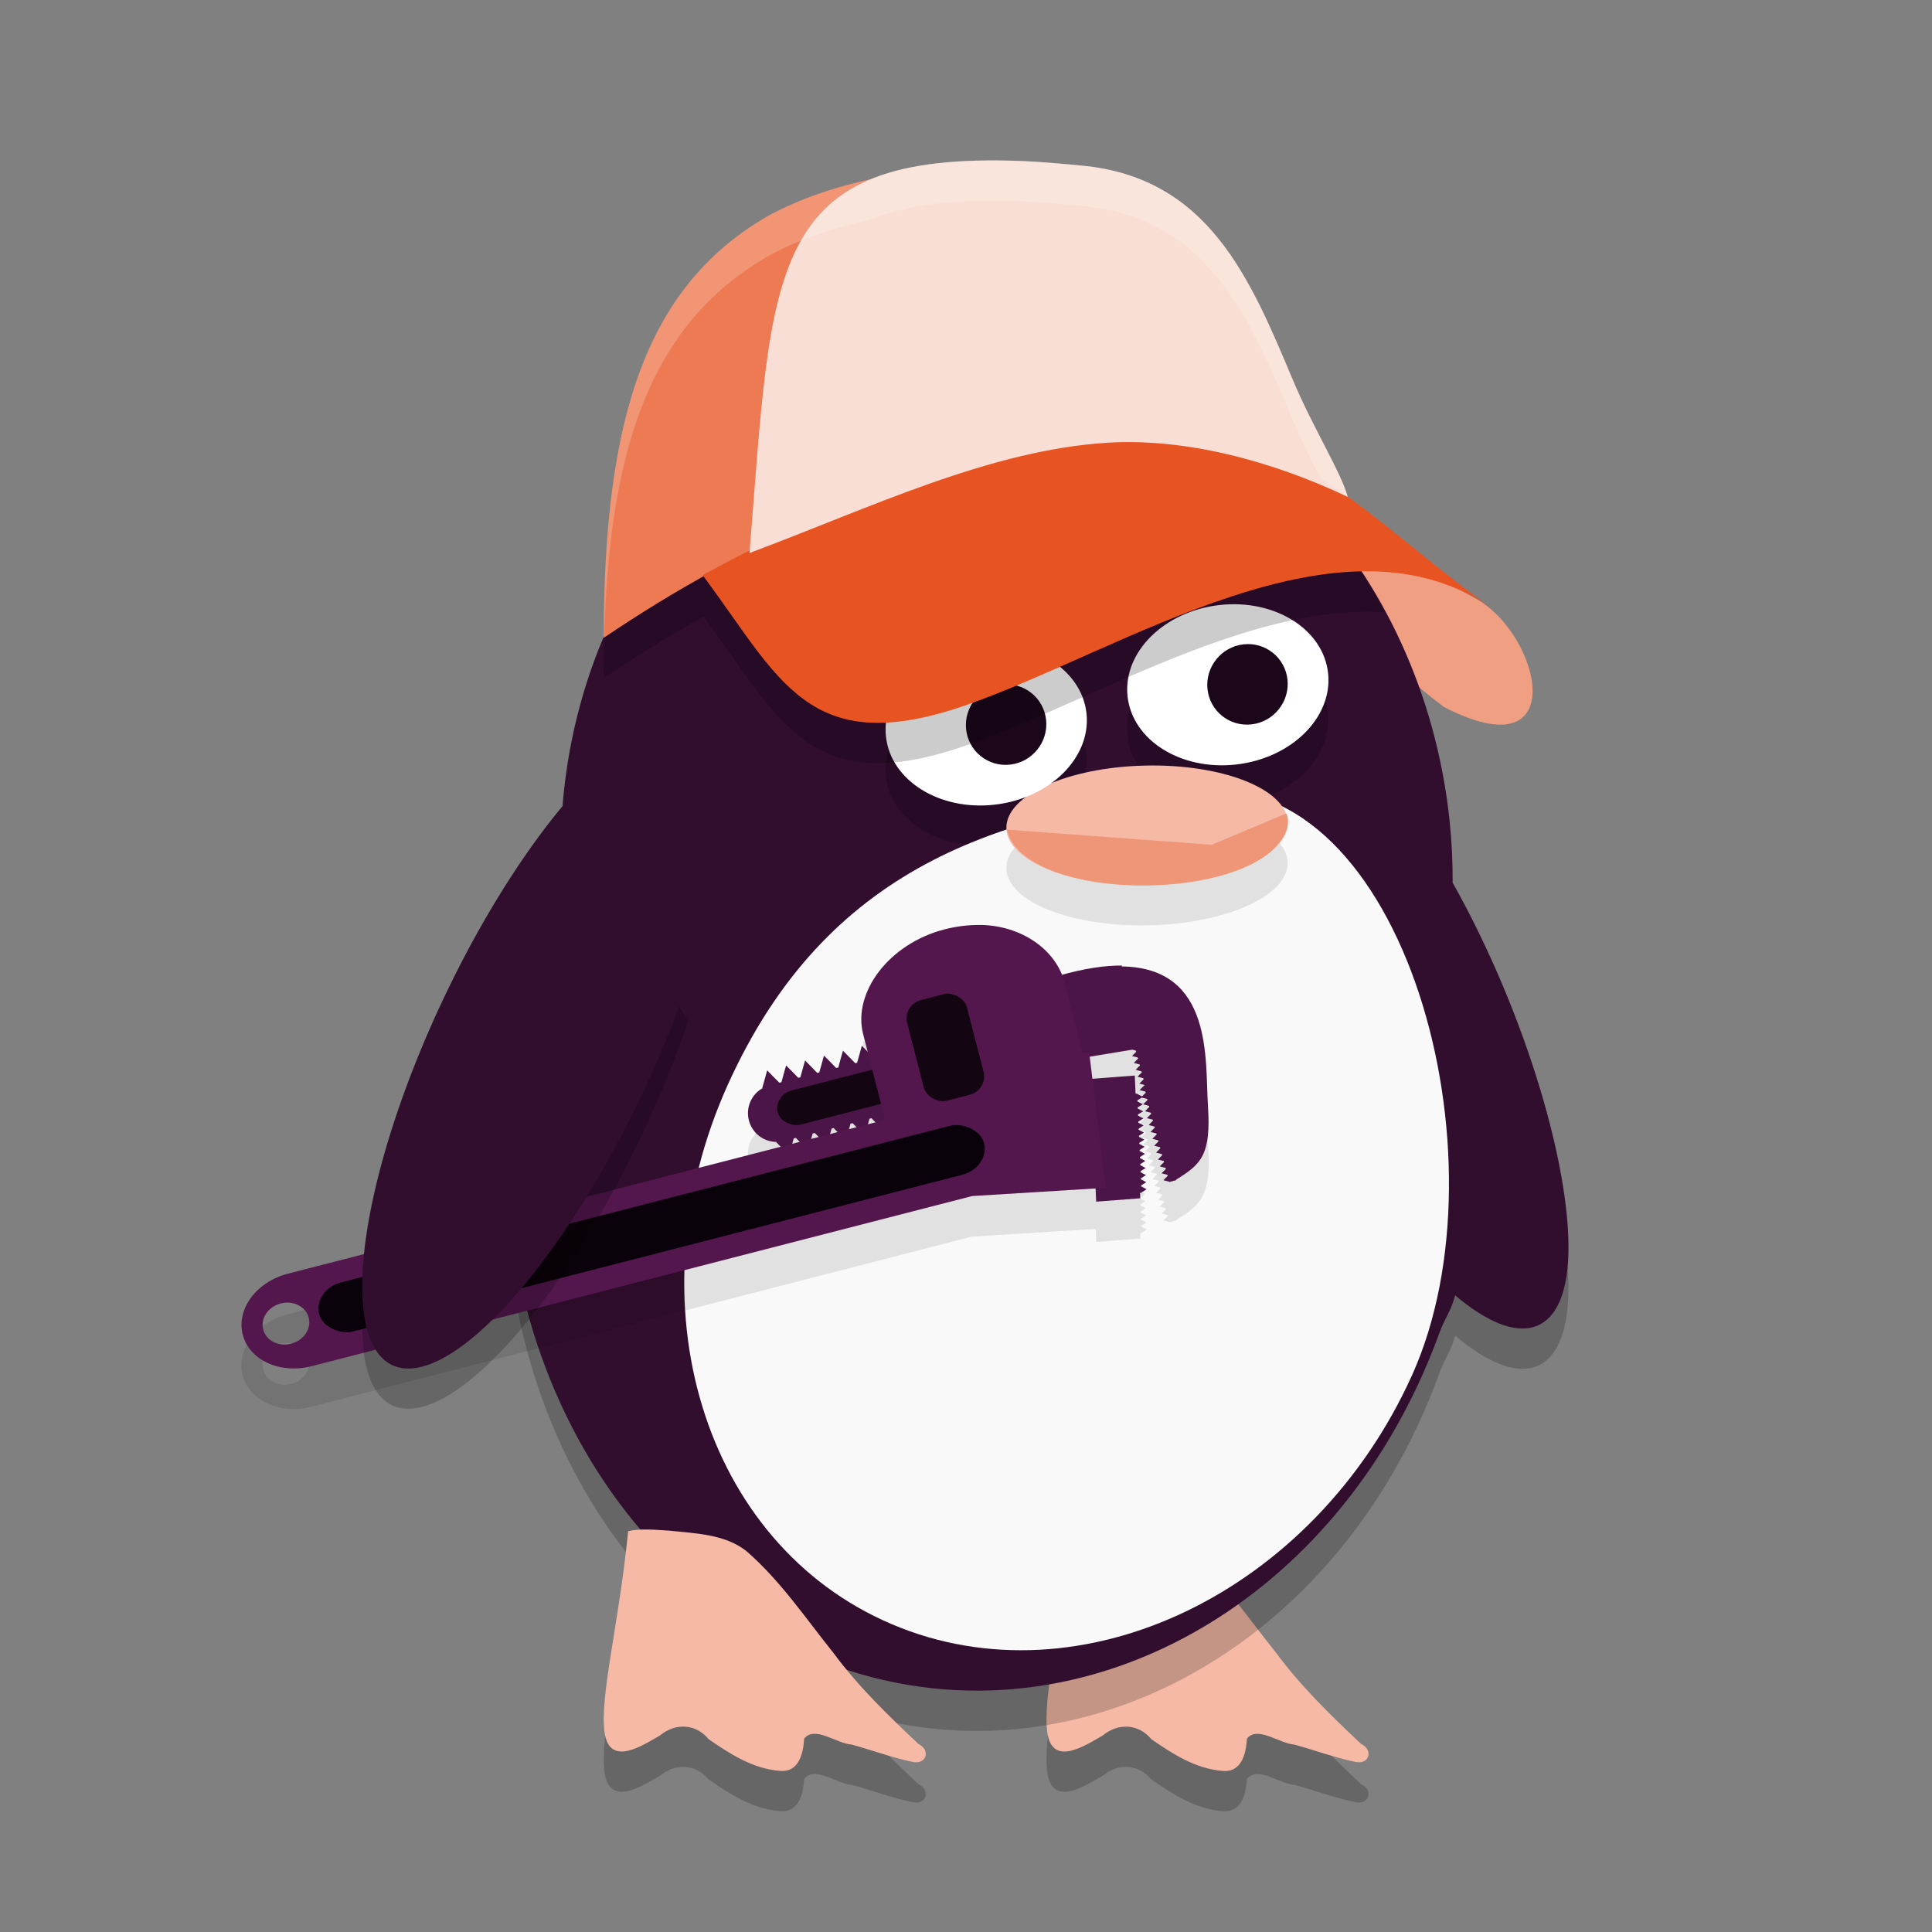 <svg xmlns="http://www.w3.org/2000/svg" width="48" height="48" version="1.1">
 <rect width="100%" height="100%" fill="#808080" stroke="none"/>
 <path style="opacity:0.2" d="m 26.607,39.04 c -0.238,2.358 -0.704,4.079 -0.589,4.984 0.115,0.904 0.957,0.333 1.379,0.094 0.383,-0.318 0.891,-0.294 1.208,0.092 0.525,0.363 1.103,0.738 1.772,0.788 0.485,0.042 0.581,-0.456 0.602,-0.801 0.262,-0.331 0.814,0.125 1.18,0.147 0.497,0.136 0.983,0.317 1.487,0.424 0.368,0.101 0.49,-0.286 0.171,-0.44 -0.753,-0.708 -1.498,-1.432 -2.107,-2.257 -0.694,-0.864 -1.315,-1.794 -2.166,-2.534 -0.537,-0.423 -1.272,-0.44 -1.937,-0.509 -0.331,-0.019 -0.672,-0.057 -0.999,0.012 z"/>
 <path style="fill:#f19f83" d="m 35.874,17.564 c -1.565,-1.16 -2.207,-2.226 -3.931,-3.234 2.6,-0.498 3.085,-0.365 4.717,0.538 1.642,0.909 2.398,4.339 -0.786,2.697 z"/>
 <path style="fill:#f5b9a5" d="m 26.607,38.04 c -0.238,2.358 -0.704,4.079 -0.589,4.984 0.115,0.904 0.957,0.333 1.379,0.094 0.383,-0.318 0.891,-0.294 1.208,0.092 0.525,0.363 1.103,0.738 1.772,0.788 0.485,0.042 0.581,-0.456 0.602,-0.801 0.262,-0.331 0.814,0.125 1.18,0.147 0.497,0.136 0.983,0.317 1.487,0.424 0.368,0.101 0.49,-0.286 0.171,-0.44 -0.753,-0.708 -1.498,-1.432 -2.107,-2.257 -0.694,-0.864 -1.315,-1.794 -2.166,-2.534 -0.537,-0.423 -1.272,-0.44 -1.937,-0.509 -0.331,-0.019 -0.672,-0.057 -0.999,0.012 z"/>
 <path style="opacity:0.2" d="m 25.222,9.953 c -0.529,-0.029 -1.057,-0.014 -1.582,0.043 -5.83,0.647 -10.077,6.362 -9.686,13.033 -0.153,0.319 -0.295,0.645 -0.426,0.977 -2.612,7.168 0.247,15.246 6.385,18.043 6.139,2.796 13.233,-0.75 15.844,-7.92 0.149,-0.408 0.281,-0.524 0.396,-0.945 1.588,1.342 2.674,1.026 2.803,-0.815 0.148,-2.134 -1.015,-6.142 -2.865,-9.438 0.002,-0.527 -0.024,-1.054 -0.08,-1.578 C 35.335,15.112 30.738,10.254 25.222,9.953 Z"/>
 <path style="fill:#310d2e" d="m 25.222,8.952 c -0.529,-0.029 -1.057,-0.014 -1.582,0.043 -5.83,0.647 -10.077,6.362 -9.686,13.033 -0.153,0.319 -0.295,0.645 -0.426,0.977 -2.612,7.168 0.247,15.246 6.385,18.043 6.139,2.796 13.233,-0.75 15.844,-7.92 0.149,-0.408 0.281,-0.524 0.396,-0.945 1.588,1.342 2.674,1.026 2.803,-0.815 0.148,-2.134 -1.015,-6.142 -2.865,-9.438 0.002,-0.527 -0.024,-1.054 -0.08,-1.578 C 35.335,14.111 30.738,9.254 25.222,8.952 Z"/>
 <path style="opacity:0.2" d="m 30.65,16 a 1.991,2.508 82.676 0 0 -0.355,0.02 1.991,2.508 82.676 0 0 -2.287,2.262 1.991,2.508 82.676 0 0 2.697,1.699 1.991,2.508 82.676 0 0 2.287,-2.262 1.991,2.508 82.676 0 0 -2.342,-1.719 z m -6,1 a 1.991,2.508 82.676 0 0 -0.355,0.02 1.991,2.508 82.676 0 0 -2.287,2.262 1.991,2.508 82.676 0 0 2.697,1.699 1.991,2.508 82.676 0 0 2.287,-2.262 1.991,2.508 82.676 0 0 -2.342,-1.719 z"/>
 <path style="fill:#f9f9f9" d="m 35.083,34.164 c -2.44,5.408 -8.229,8.182 -12.921,6.191 -4.692,-1.99 -6.521,-7.995 -4.081,-13.403 2.441,-5.408 6.728,-6.762 11.705,-7.292 5.081,-0.54 7.736,9.096 5.297,14.504 z"/>
 <path style="opacity:0.1" d="m 24.357,23.981 c -0.287,-0.004 -0.588,0.031 -0.891,0.109 -1.386,0.357 -2.287,1.575 -2.021,2.605 l 0.111,0.432 -0.145,-0.146 -0.059,0.215 -0.059,0.207 c -0.016,0.003 -0.031,0.006 -0.047,0.01 l -0.148,-0.152 -0.156,-0.158 -0.061,0.215 -0.055,0.203 -0.053,0.012 -0.145,-0.15 -0.158,-0.158 -0.059,0.215 -0.057,0.203 -0.051,0.012 -0.146,-0.15 -0.156,-0.16 -0.061,0.217 -0.057,0.203 -0.051,0.012 -0.146,-0.15 -0.156,-0.158 -0.061,0.215 -0.055,0.201 -0.051,0.014 -0.148,-0.148 -0.156,-0.16 -0.059,0.215 -0.059,0.207 h -0.004 l 0.002,0.008 0.004,0.014 c -0.274,0.154 -0.421,0.478 -0.338,0.799 0.083,0.321 0.366,0.532 0.68,0.535 l 0.004,0.012 0.002,0.008 0.004,-0.002 0.105,0.107 -12.248,3.156 c -0.786,0.202 -1.289,0.879 -1.125,1.516 0.164,0.637 0.931,0.984 1.717,0.781 l 16.404,-4.225 3.076,-0.189 0.014,0.322 1.096,-0.084 -0.006,-0.135 h 0.023 0.012 v -0.008 l 0.059,-0.037 0.068,-0.045 -0.072,-0.037 -0.061,-0.031 -0.002,-0.027 0.059,-0.035 0.068,-0.045 -0.072,-0.039 -0.061,-0.031 -0.002,-0.025 0.059,-0.037 0.068,-0.045 -0.072,-0.037 -0.061,-0.031 -0.002,-0.027 0.059,-0.037 0.068,-0.043 -0.072,-0.039 -0.061,-0.031 -0.002,-0.025 0.059,-0.037 0.068,-0.045 -0.072,-0.037 -0.061,-0.031 -0.002,-0.027 0.059,-0.037 0.068,-0.045 -0.072,-0.037 -0.061,-0.031 -0.002,-0.025 0.059,-0.037 0.068,-0.045 -0.072,-0.037 -0.061,-0.031 -0.002,-0.027 0.059,-0.037 0.068,-0.045 -0.072,-0.037 -0.061,-0.031 -0.002,-0.027 0.059,-0.035 0.068,-0.045 -0.072,-0.037 -0.061,-0.033 -0.002,-0.025 0.059,-0.037 0.068,-0.045 -0.072,-0.037 -0.061,-0.031 -0.002,-0.027 0.059,-0.037 0.07,-0.043 -0.074,-0.037 -0.061,-0.033 -0.002,-0.025 0.059,-0.037 0.07,-0.045 -0.074,-0.037 -0.061,-0.031 -0.002,-0.027 0.059,-0.037 0.07,-0.043 -0.074,-0.037 -0.061,-0.033 -0.002,-0.025 0.059,-0.037 0.053,-0.033 0.068,0.016 0.066,0.018 0.008,0.025 -0.049,0.049 -0.059,0.059 0.08,0.021 0.066,0.018 0.006,0.025 -0.047,0.047 -0.059,0.061 0.08,0.02 0.066,0.018 0.006,0.025 -0.047,0.049 -0.059,0.059 0.08,0.021 0.064,0.016 0.008,0.027 -0.049,0.047 -0.057,0.061 0.08,0.02 0.064,0.018 0.008,0.025 -0.049,0.049 -0.059,0.059 0.08,0.021 0.066,0.016 0.008,0.025 -0.049,0.049 -0.059,0.059 0.08,0.021 0.066,0.018 0.006,0.025 -0.047,0.049 -0.059,0.059 0.08,0.02 0.066,0.018 0.006,0.025 -0.047,0.049 -0.059,0.059 0.08,0.021 0.066,0.018 0.006,0.025 -0.047,0.049 -0.059,0.059 0.08,0.02 0.066,0.018 0.006,0.025 -0.049,0.049 -0.057,0.059 0.078,0.021 0.066,0.016 0.008,0.027 -0.049,0.047 -0.059,0.061 0.08,0.02 0.066,0.018 0.008,0.025 -0.049,0.049 -0.059,0.059 0.08,0.021 0.066,0.016 0.002,0.008 0.131,-0.035 v 0.002 c 0.001,-8.06e-4 0.003,-0.001 0.004,-0.002 l 0.035,-0.01 -0.004,-0.012 c 0.626,-0.385 0.874,-0.614 0.793,-1.842 -0.074,-1.117 0.145,-3.431 -2.148,-3.457 -0.413,-0.005 -0.908,0.067 -1.5,0.23 -0.283,-0.71 -1.082,-1.226 -2.025,-1.238 z m 3.773,3.098 0.027,0.006 0.066,0.02 0.006,0.023 -0.047,0.051 -0.059,0.057 0.08,0.021 0.066,0.018 0.006,0.025 -0.049,0.049 -0.057,0.059 0.08,0.02 0.066,0.02 0.006,0.023 -0.049,0.049 -0.057,0.059 0.078,0.021 0.066,0.018 0.008,0.025 -0.049,0.049 -0.057,0.059 0.078,0.02 0.066,0.018 0.008,0.025 -0.049,0.049 -0.059,0.059 0.08,0.021 0.062,0.016 -0.018,0.006 -0.012,0.004 0.002,0.006 -0.049,0.049 -0.059,0.059 0.08,0.021 0.066,0.018 0.008,0.025 -0.049,0.049 -0.043,0.043 -0.061,-0.029 -0.061,-0.033 v -0.006 l -0.039,0.002 -0.02,-0.451 -1.061,0.082 -0.066,-0.545 z m -6.48,1.699 0.105,0.105 -0.191,0.049 0.039,-0.139 c 0.016,-0.004 0.031,-0.01 0.047,-0.016 z m -0.467,0.123 0.102,0.104 -0.189,0.049 0.037,-0.139 z m -0.471,0.121 0.104,0.104 -0.191,0.049 0.037,-0.139 z m -0.469,0.121 0.102,0.104 -0.191,0.049 0.039,-0.139 z m -0.471,0.121 0.102,0.104 -0.191,0.051 0.039,-0.141 z M 7.092,33.364 c 0.27,-0.02 0.516,0.134 0.578,0.375 0.071,0.276 -0.125,0.564 -0.438,0.645 -0.313,0.081 -0.622,-0.078 -0.693,-0.354 -0.071,-0.276 0.123,-0.566 0.436,-0.646 0.039,-0.01 0.079,-0.017 0.117,-0.02 z"/>
 <path style="fill:#4c1547" d="m 27.883,23.989 c -0.425,-0.005 -0.936,0.07 -1.551,0.244 l 0.502,2.061 1.297,-0.215 0.027,0.006 0.066,0.02 0.006,0.023 -0.047,0.051 -0.059,0.057 0.08,0.021 0.066,0.018 0.006,0.025 -0.049,0.049 -0.057,0.059 0.08,0.02 0.066,0.02 0.006,0.023 -0.049,0.049 -0.057,0.059 0.078,0.021 0.066,0.018 0.008,0.025 -0.049,0.049 -0.057,0.059 0.078,0.02 0.066,0.018 0.008,0.025 -0.049,0.049 -0.059,0.059 0.08,0.021 0.062,0.016 -0.018,0.006 -0.012,0.004 0.002,0.006 -0.049,0.049 -0.059,0.059 0.08,0.021 0.066,0.018 0.008,0.025 -0.049,0.049 -0.043,0.043 -0.061,-0.029 -0.061,-0.033 v -0.006 l -0.039,0.002 -0.02,-0.451 -1.096,0.084 0.137,3.049 1.096,-0.084 -0.006,-0.135 h 0.023 0.012 v -0.008 l 0.059,-0.037 0.068,-0.045 -0.072,-0.037 -0.061,-0.031 -0.002,-0.027 0.059,-0.035 0.068,-0.045 -0.072,-0.039 -0.061,-0.031 -0.002,-0.025 0.059,-0.037 0.068,-0.045 -0.072,-0.037 -0.061,-0.031 -0.002,-0.027 0.059,-0.037 0.068,-0.043 -0.072,-0.039 -0.061,-0.031 -0.002,-0.025 0.059,-0.037 0.068,-0.045 -0.072,-0.037 -0.061,-0.031 -0.002,-0.027 0.059,-0.037 0.068,-0.045 -0.072,-0.037 -0.061,-0.031 -0.002,-0.025 0.059,-0.037 0.068,-0.045 -0.072,-0.037 -0.061,-0.031 -0.002,-0.027 0.059,-0.037 0.068,-0.045 -0.072,-0.037 -0.061,-0.031 -0.002,-0.027 0.059,-0.035 0.068,-0.045 -0.072,-0.037 -0.061,-0.033 -0.002,-0.025 0.059,-0.037 0.068,-0.045 -0.072,-0.037 -0.061,-0.031 -0.002,-0.027 0.059,-0.037 0.07,-0.043 -0.074,-0.037 -0.061,-0.033 -0.002,-0.025 0.059,-0.037 0.07,-0.045 -0.074,-0.037 -0.061,-0.031 -0.002,-0.027 0.059,-0.037 0.07,-0.043 -0.074,-0.037 -0.061,-0.033 -0.002,-0.025 0.059,-0.037 0.053,-0.033 0.068,0.016 0.066,0.018 0.008,0.025 -0.049,0.049 -0.059,0.059 0.08,0.021 0.066,0.018 0.006,0.025 -0.047,0.047 -0.059,0.061 0.08,0.02 0.066,0.018 0.006,0.025 -0.047,0.049 -0.059,0.059 0.08,0.021 0.064,0.016 0.008,0.027 -0.049,0.047 -0.057,0.061 0.08,0.02 0.064,0.018 0.008,0.025 -0.049,0.049 -0.059,0.059 0.08,0.021 0.066,0.016 0.008,0.025 -0.049,0.049 -0.059,0.059 0.08,0.021 0.066,0.018 0.006,0.025 -0.047,0.049 -0.059,0.059 0.08,0.02 0.066,0.018 0.006,0.025 -0.047,0.049 -0.059,0.059 0.08,0.021 0.066,0.018 0.006,0.025 -0.047,0.049 -0.059,0.059 0.08,0.02 0.066,0.018 0.006,0.025 -0.049,0.049 -0.057,0.059 0.078,0.021 0.066,0.016 0.008,0.027 -0.049,0.047 -0.059,0.061 0.08,0.02 0.066,0.018 0.008,0.025 -0.049,0.049 -0.059,0.059 0.08,0.021 0.066,0.016 0.002,0.008 0.131,-0.035 v 0.002 c 0.001,-8.06e-4 0.003,-0.001 0.004,-0.002 l 0.035,-0.01 -0.004,-0.012 c 0.626,-0.385 0.874,-0.614 0.793,-1.842 -0.074,-1.117 0.145,-3.431 -2.148,-3.457 z m -6,1.871 -0.061,0.215 -0.057,0.207 -0.045,0.012 -0.15,-0.152 -0.158,-0.16 -0.059,0.215 -0.059,0.207 c -0.016,0.003 -0.031,0.006 -0.047,0.01 l -0.148,-0.152 -0.156,-0.158 -0.061,0.215 -0.055,0.203 -0.053,0.012 -0.145,-0.15 -0.158,-0.158 -0.059,0.215 -0.057,0.203 -0.051,0.012 -0.146,-0.15 -0.156,-0.16 -0.061,0.217 -0.057,0.203 -0.051,0.012 -0.146,-0.15 -0.156,-0.158 -0.061,0.215 -0.055,0.201 -0.051,0.014 -0.148,-0.148 -0.156,-0.16 -0.059,0.215 -0.059,0.207 h -0.004 l 0.002,0.008 0.004,0.014 c -0.274,0.154 -0.421,0.478 -0.338,0.799 0.083,0.321 0.366,0.532 0.68,0.535 l 0.004,0.012 0.002,0.008 0.004,-0.002 0.15,0.154 0.158,0.16 0.059,-0.215 0.057,-0.203 0.051,-0.014 0.146,0.15 0.156,0.16 0.061,-0.215 0.057,-0.203 0.051,-0.014 0.146,0.15 0.156,0.16 0.061,-0.215 0.055,-0.203 0.051,-0.014 0.148,0.15 0.156,0.16 0.061,-0.215 0.055,-0.203 0.051,-0.014 0.146,0.15 0.156,0.16 0.061,-0.215 0.057,-0.203 c 0.016,-0.004 0.031,-0.01 0.047,-0.016 l 0.15,0.152 0.156,0.16 0.061,-0.215 0.057,-0.209 0.045,-0.012 0.15,0.154 0.158,0.16 0.059,-0.215 0.059,-0.209 h 0.004 l -0.002,-0.008 -0.117,-0.451 -0.312,0.08 c 0.006,-0.077 -9.43e-4,-0.157 -0.021,-0.236 -0.021,-0.08 -0.053,-0.154 -0.096,-0.219 l 0.312,-0.08 -0.117,-0.453 v -0.008 l -0.004,0.002 -0.152,-0.152 z"/>
 <rect style="fill:#130511" width=".878" height="3.796" x="-32.03" y="-15.63" rx=".439" ry=".477" transform="matrix(-0.249,-0.968,-0.968,0.249,0,0)"/>
 <path style="fill:#53174d" d="m 24.357,22.981 c -0.287,-0.004 -0.588,0.031 -0.891,0.109 -1.386,0.357 -2.287,1.575 -2.021,2.605 l 0.547,2.127 -14.836,3.822 c -0.786,0.202 -1.289,0.879 -1.125,1.516 0.164,0.637 0.931,0.984 1.717,0.781 l 16.404,-4.225 3.318,-0.205 -0.41,-3.369 -0.164,0.01 -0.449,-1.746 c -0.207,-0.805 -1.064,-1.413 -2.09,-1.426 z M 7.092,32.364 c 0.27,-0.02 0.516,0.134 0.578,0.375 0.071,0.276 -0.125,0.564 -0.438,0.645 -0.313,0.081 -0.622,-0.078 -0.693,-0.354 -0.071,-0.276 0.123,-0.566 0.436,-0.646 0.039,-0.01 0.079,-0.017 0.117,-0.02 z"/>
 <rect style="fill:#130511" width="2.583" height="1.536" x="-32.36" y="-17.04" ry=".47" transform="matrix(-0.249,-0.968,-0.968,0.249,0,0)"/>
 <rect style="fill:#0a020a" width="1.256" height="17.064" x="-34.24" y="-16.61" rx=".628" ry=".718" transform="matrix(-0.249,-0.968,-0.968,0.249,0,0)"/>
 <ellipse style="fill:#ffffff" cx="28.584" cy="20.316" rx="2.507" ry="1.991" transform="matrix(0.994,-0.112,0.103,0.995,0,0)"/>
 <ellipse style="fill:#1c071a" cx="29.114" cy="20.424" rx="1.001" ry=".999" transform="matrix(0.993,-0.114,0.102,0.995,0,0)"/>
 <ellipse style="opacity:0.1" cx="27.856" cy="22.118" rx="3.494" ry="1.484" transform="matrix(1,-0.022,0.029,1,0,0)"/>
 <ellipse style="fill:#f5b9a5" cx="27.885" cy="21.118" rx="3.494" ry="1.484" transform="matrix(1,-0.022,0.029,1,0,0)"/>
 <path style="opacity:0.2" d="M 17.099,25.373 A 2.738,8.768 25.3 0 1 11.402,34.496 2.738,8.768 25.3 0 1 9.242,30.902 2.738,8.768 25.3 0 1 14.278,20.679"/>
 <path style="fill:#310d2e" d="M 17.099,24.373 A 2.738,8.768 25.3 0 1 11.402,33.496 2.738,8.768 25.3 0 1 9.242,29.902 2.738,8.768 25.3 0 1 14.278,19.679"/>
 <path style="fill:#f09678" d="m 25.013,20.612 5.092,0.376 1.851,-0.777 c 0,0 0.233,0.385 -0.366,0.933 -1.446,1.278 -6.162,1.146 -6.577,-0.532 z"/>
 <path style="opacity:0.2" d="m 15.607,39.04 c -0.238,2.358 -0.704,4.078 -0.589,4.983 0.115,0.904 0.957,0.334 1.379,0.094 0.383,-0.318 0.891,-0.294 1.208,0.092 0.525,0.363 1.103,0.738 1.772,0.788 0.485,0.042 0.581,-0.456 0.602,-0.801 0.262,-0.331 0.814,0.126 1.18,0.147 0.497,0.137 0.983,0.317 1.487,0.425 0.368,0.1 0.49,-0.286 0.171,-0.441 -0.753,-0.708 -1.498,-1.432 -2.107,-2.256 -0.694,-0.865 -1.315,-1.795 -2.166,-2.535 -0.537,-0.423 -1.272,-0.44 -1.937,-0.509 -0.332,-0.019 -0.672,-0.057 -0.999,0.013 z"/>
 <path style="fill:#f5b9a5" d="m 15.607,38.04 c -0.238,2.358 -0.704,4.078 -0.589,4.983 0.115,0.904 0.957,0.334 1.379,0.094 0.383,-0.318 0.891,-0.294 1.208,0.092 0.525,0.363 1.103,0.738 1.772,0.788 0.485,0.042 0.581,-0.456 0.602,-0.801 0.262,-0.331 0.814,0.126 1.18,0.147 0.497,0.137 0.983,0.317 1.487,0.425 0.368,0.1 0.49,-0.286 0.171,-0.441 -0.753,-0.708 -1.498,-1.432 -2.107,-2.256 -0.694,-0.865 -1.315,-1.795 -2.166,-2.535 -0.537,-0.423 -1.272,-0.44 -1.937,-0.509 -0.332,-0.019 -0.672,-0.057 -0.999,0.013 z"/>
 <ellipse style="fill:#ffffff" cx="22.512" cy="20.636" rx="2.507" ry="1.991" transform="matrix(0.994,-0.112,0.103,0.995,0,0)"/>
 <ellipse style="fill:#1c071a" cx="23.043" cy="20.733" rx="1.001" ry=".999" transform="matrix(0.993,-0.114,0.102,0.995,0,0)"/>
 <path style="opacity:0.2" d="m 25.221,8.953 a 12.623,11.076 83.821 0 0 -1.582,0.043 12.623,11.076 83.821 0 0 -8.627,6.875 C 15.004,16.189 15,16.513 15,16.848 c 0.786,-0.533 1.617,-1.047 2.479,-1.527 1.893,2.539 2.602,4.548 6.477,3.215 3.062,-1.054 7.038,-3.55 10.445,-3.324 A 12.623,11.076 83.821 0 0 25.221,8.953 Z"/>
 <path style="fill:#ed7a53" d="M 33.336,12.418 C 28.378,10.039 22.554,11.548 17.711,14.19 16.765,14.706 15.857,15.266 15,15.847 15,10.348 16.064,7.086 19.112,5.347 21.516,4.051 25.216,3.862 27.555,4.408 c 1.498,0.701 1.336,0.918 3.001,2.593 0.29,0.61 2.717,5.411 2.78,5.418 z"/>
 <path style="fill:#e85421" d="M 37.169,15.181 C 34.67,13.463 32.454,10.928 29.84,10.73 c -3.841,-0.263 -8.38,1.367 -12.383,3.56 1.91,2.553 2.608,4.583 6.497,3.245 3.945,-1.358 9.405,-5.113 13.214,-2.354 z"/>
 <path style="fill:#f9ded5" d="M 33.485,12.346 C 31.572,11.435 29.419,10.879 27.505,11 24.578,11.185 21.634,12.611 18.621,13.74 19.196,6.623 19.006,3.757 25.382,4 c 0.46,0.018 0.954,0.064 1.485,0.113 3.175,0.295 4.203,2.832 5.264,5.352 0.477,1.136 1.201,2.298 1.353,2.881 z"/>
 <path style="opacity:0.2;fill:#ffffff" d="M 24.803,3.986 C 23.453,3.976 22.43,4.127 21.643,4.451 20.727,4.651 19.857,4.946 19.111,5.348 16.063,7.087 15,10.349 15,15.848 c 0.004,-0.003 0.008,-0.005 0.012,-0.008 0.128,-4.893 1.243,-7.862 4.1,-9.492 C 19.857,5.946 20.727,5.651 21.643,5.451 22.43,5.127 23.453,4.976 24.803,4.986 24.989,4.988 25.184,4.992 25.383,5 c 0.46,0.018 0.953,0.064 1.484,0.113 3.175,0.295 4.205,2.831 5.266,5.352 0.205,0.489 0.447,0.965 0.676,1.412 0.226,0.146 0.45,0.3 0.674,0.463 -0.155,-0.585 -0.874,-1.742 -1.35,-2.875 C 31.072,6.945 30.042,4.408 26.867,4.113 26.336,4.064 25.843,4.018 25.383,4 c -0.199,-0.008 -0.393,-0.012 -0.58,-0.014 z"/>
</svg>
